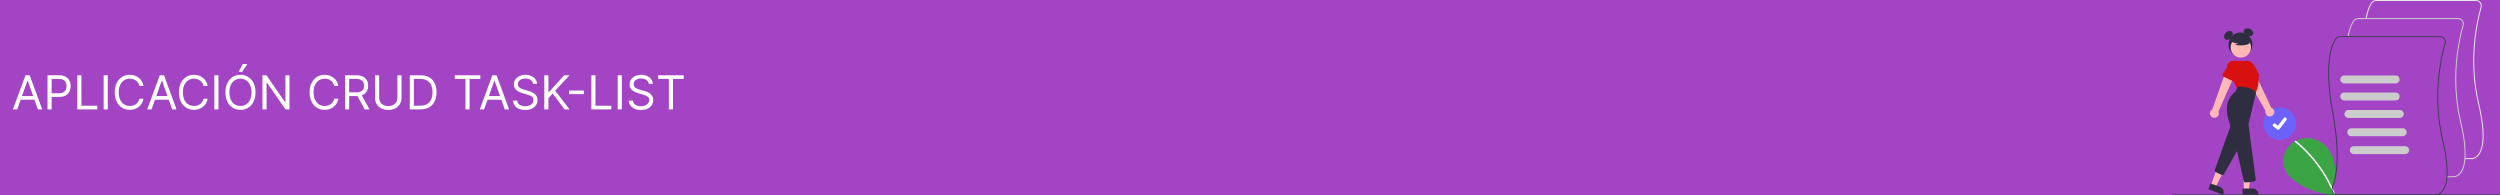 <svg width="1280" height="100" viewBox="0 0 1280 100" fill="none" xmlns="http://www.w3.org/2000/svg">
<rect x="-189" width="1469" height="100" fill="#A344C5"/>
<path d="M1204.62 99.488C1201.78 99.909 1198.9 100.049 1196.02 99.906C1189.1 99.554 1182.28 97.531 1176.46 93.726C1173.88 92.039 1171.42 89.966 1170.08 87.182C1168.27 83.401 1168.9 78.615 1171.49 75.321C1172.44 74.133 1173.6 73.138 1174.92 72.388C1175.11 72.277 1175.31 72.171 1175.51 72.068C1177.71 70.96 1180.17 70.507 1182.61 70.763C1186.77 71.219 1190.6 73.766 1192.81 77.326C1194.79 80.5 1195.47 84.245 1195.88 87.998C1195.95 88.705 1196.02 89.415 1196.08 90.12C1195.73 92.162 1195.18 94.165 1194.43 96.097C1194.39 96.191 1194.36 96.288 1194.33 96.387C1194.76 97.311 1195.16 98.244 1195.54 99.186C1195.9 99.382 1196.31 99.484 1196.72 99.484H1204.61L1204.62 99.488Z" fill="#3BA445"/>
<path d="M1195.38 99.669C1195.33 99.693 1195.27 99.706 1195.22 99.707C1195.16 99.708 1195.1 99.698 1195.05 99.677C1194.99 99.656 1194.95 99.624 1194.91 99.584C1194.86 99.544 1194.83 99.496 1194.81 99.444C1194.78 99.362 1194.74 99.282 1194.71 99.201C1194.4 98.455 1194.08 97.717 1193.75 96.985C1189.46 87.547 1183.06 79.23 1175.05 72.68C1175 72.647 1174.97 72.603 1174.94 72.552C1174.92 72.501 1174.91 72.444 1174.92 72.388C1174.93 72.324 1174.95 72.263 1174.99 72.21C1175.03 72.158 1175.08 72.114 1175.14 72.084C1175.2 72.053 1175.26 72.035 1175.32 72.033C1175.39 72.03 1175.45 72.042 1175.51 72.069C1175.54 72.083 1175.57 72.102 1175.6 72.124C1179.03 74.928 1182.17 78.063 1184.99 81.486C1187.81 84.905 1190.28 88.591 1192.39 92.49C1192.97 93.556 1193.51 94.636 1194.03 95.731C1194.13 95.948 1194.23 96.167 1194.33 96.387C1194.76 97.311 1195.16 98.244 1195.54 99.186C1195.55 99.201 1195.56 99.218 1195.56 99.233C1195.58 99.273 1195.59 99.317 1195.6 99.362C1195.6 99.406 1195.59 99.451 1195.57 99.492C1195.55 99.534 1195.53 99.571 1195.5 99.601C1195.46 99.632 1195.42 99.655 1195.38 99.669Z" fill="white"/>
<path d="M1167.25 71.574C1171.82 71.574 1175.52 67.855 1175.52 63.267C1175.52 58.678 1171.82 54.959 1167.25 54.959C1162.68 54.959 1158.98 58.678 1158.98 63.267C1158.98 67.855 1162.68 71.574 1167.25 71.574Z" fill="#6C63FF"/>
<path d="M1166.43 66.436C1166.25 66.436 1166.06 66.376 1165.92 66.263L1165.91 66.257L1163.96 64.762C1163.87 64.692 1163.8 64.606 1163.74 64.507C1163.68 64.409 1163.65 64.3 1163.63 64.187C1163.62 64.074 1163.62 63.959 1163.65 63.849C1163.68 63.739 1163.73 63.636 1163.8 63.545C1163.87 63.455 1163.96 63.379 1164.05 63.322C1164.15 63.265 1164.26 63.228 1164.37 63.213C1164.49 63.198 1164.6 63.206 1164.71 63.235C1164.82 63.264 1164.92 63.315 1165.01 63.385L1166.27 64.354L1169.25 60.457C1169.32 60.367 1169.4 60.291 1169.5 60.234C1169.6 60.177 1169.71 60.14 1169.82 60.125C1169.93 60.11 1170.05 60.117 1170.16 60.147C1170.27 60.176 1170.37 60.227 1170.46 60.297L1170.44 60.322L1170.46 60.297C1170.64 60.437 1170.76 60.644 1170.79 60.872C1170.82 61.1 1170.76 61.33 1170.62 61.513L1167.12 66.097C1167.04 66.203 1166.93 66.288 1166.81 66.347C1166.7 66.406 1166.56 66.436 1166.43 66.436Z" fill="white"/>
<path d="M1291.75 100H1112.25C1112.19 100 1112.12 99.973 1112.07 99.925C1112.03 99.878 1112 99.814 1112 99.746C1112 99.679 1112.03 99.615 1112.07 99.567C1112.12 99.52 1112.19 99.493 1112.25 99.493H1291.75C1291.81 99.493 1291.88 99.52 1291.93 99.567C1291.97 99.615 1292 99.679 1292 99.746C1292 99.814 1291.97 99.878 1291.93 99.925C1291.88 99.973 1291.81 100 1291.75 100Z" fill="#3F3D56"/>
<path d="M1147.11 28.959C1150.5 28.959 1153.25 26.199 1153.25 22.794C1153.25 19.389 1150.5 16.629 1147.11 16.629C1143.72 16.629 1140.97 19.389 1140.97 22.794C1140.97 26.199 1143.72 28.959 1147.11 28.959Z" fill="#2F2E41"/>
<path d="M1142.32 19.47C1143.31 18.474 1143.51 17.061 1142.77 16.314C1142.03 15.566 1140.62 15.768 1139.63 16.765C1138.63 17.761 1138.43 19.174 1139.18 19.921C1139.92 20.668 1141.33 20.466 1142.32 19.47Z" fill="#2F2E41"/>
<path d="M1153.51 17.512C1153.92 16.541 1153.21 15.304 1151.92 14.751C1150.63 14.197 1149.25 14.537 1148.84 15.508C1148.42 16.48 1149.13 17.716 1150.42 18.27C1151.71 18.823 1153.1 18.484 1153.51 17.512Z" fill="#2F2E41"/>
<path d="M1164.2 58.386C1164.36 58.09 1164.45 57.763 1164.46 57.429C1164.48 57.095 1164.42 56.761 1164.29 56.452C1164.17 56.142 1163.98 55.864 1163.73 55.637C1163.49 55.411 1163.19 55.241 1162.88 55.139L1154.01 36.296L1149.95 39.153L1159.94 56.777C1159.81 57.324 1159.88 57.901 1160.14 58.4C1160.4 58.898 1160.84 59.283 1161.36 59.481C1161.89 59.679 1162.47 59.677 1162.99 59.475C1163.51 59.274 1163.95 58.886 1164.2 58.386Z" fill="#FFB8B8"/>
<path d="M1156.04 39.44L1151.33 41.555C1151.2 41.615 1151.05 41.646 1150.91 41.644C1150.76 41.643 1150.61 41.61 1150.48 41.547C1150.35 41.485 1150.23 41.394 1150.14 41.282C1150.04 41.169 1149.97 41.038 1149.93 40.895L1148.54 35.921C1148.24 35.23 1148.22 34.448 1148.49 33.744C1148.76 33.041 1149.3 32.474 1149.99 32.168C1150.67 31.862 1151.45 31.842 1152.16 32.112C1152.86 32.382 1153.42 32.921 1153.73 33.61L1156.49 37.951C1156.57 38.076 1156.62 38.216 1156.64 38.362C1156.66 38.508 1156.65 38.657 1156.6 38.798C1156.56 38.939 1156.49 39.069 1156.39 39.18C1156.3 39.291 1156.18 39.379 1156.04 39.44Z" fill="#D81010"/>
<path d="M1134.29 60.254C1134.61 60.178 1134.92 60.032 1135.18 59.825C1135.44 59.619 1135.65 59.357 1135.81 59.059C1135.96 58.761 1136.04 58.432 1136.05 58.098C1136.06 57.764 1136 57.431 1135.87 57.124L1144.27 38.064L1139.46 36.849L1132.72 55.966C1132.22 56.221 1131.83 56.652 1131.62 57.176C1131.42 57.701 1131.41 58.282 1131.61 58.811C1131.8 59.34 1132.18 59.778 1132.67 60.044C1133.17 60.31 1133.74 60.385 1134.29 60.254Z" fill="#FFB8B8"/>
<path d="M1132 94.8L1134.44 95.694L1139.04 86.654L1135.43 85.335L1132 94.8Z" fill="#FFB8B8"/>
<path d="M1138.33 99.696L1130.65 96.888L1131.73 93.908L1136.44 95.631C1137.23 95.918 1137.87 96.508 1138.22 97.271C1138.58 98.033 1138.61 98.905 1138.33 99.696Z" fill="#2F2E41"/>
<path d="M1137.78 89.598C1137.63 89.598 1137.48 89.565 1137.34 89.5L1134.54 88.164C1134.31 88.056 1134.12 87.865 1134.03 87.629C1133.93 87.392 1133.93 87.128 1134.01 86.888L1141.94 64.848C1142 64.665 1142.12 64.505 1142.27 64.386C1142.42 64.267 1142.61 64.194 1142.8 64.175C1142.99 64.156 1143.19 64.193 1143.36 64.28C1143.53 64.367 1143.67 64.502 1143.77 64.669L1147.97 71.685C1148.06 71.841 1148.11 72.019 1148.11 72.202C1148.11 72.384 1148.07 72.564 1147.98 72.722L1138.67 89.082C1138.58 89.239 1138.45 89.37 1138.29 89.46C1138.14 89.551 1137.96 89.598 1137.78 89.598Z" fill="#2F2E41"/>
<path d="M1147.31 29.498C1150.18 29.498 1152.52 27.155 1152.52 24.266C1152.52 21.376 1150.18 19.034 1147.31 19.034C1144.43 19.034 1142.1 21.376 1142.1 24.266C1142.1 27.155 1144.43 29.498 1147.31 29.498Z" fill="#FFB8B8"/>
<path d="M1154.68 48.053L1145.45 45.506L1140.55 35.652C1140.31 35.178 1140.2 34.652 1140.22 34.124C1140.25 33.595 1140.4 33.081 1140.68 32.631C1140.96 32.181 1141.35 31.809 1141.81 31.551C1142.27 31.294 1142.78 31.158 1143.31 31.158H1150.65C1151.41 31.158 1152.15 31.44 1152.71 31.951C1154.68 33.722 1158.82 38.828 1154.72 47.964L1154.68 48.053Z" fill="#D81010"/>
<path d="M1143.13 41.473L1138.46 39.276C1138.32 39.214 1138.21 39.123 1138.11 39.011C1138.02 38.898 1137.95 38.766 1137.91 38.624C1137.87 38.483 1137.86 38.334 1137.88 38.188C1137.9 38.042 1137.96 37.903 1138.04 37.78L1140.88 33.472C1141.2 32.791 1141.78 32.266 1142.49 32.012C1143.19 31.758 1143.97 31.796 1144.65 32.118C1145.33 32.44 1145.85 33.019 1146.11 33.729C1146.36 34.438 1146.33 35.221 1146.01 35.904L1144.54 40.838C1144.5 40.979 1144.43 41.11 1144.33 41.221C1144.23 41.331 1144.11 41.42 1143.98 41.48C1143.85 41.54 1143.7 41.571 1143.55 41.57C1143.41 41.569 1143.26 41.535 1143.13 41.473Z" fill="#D81010"/>
<path d="M1148.78 97.27H1151.38L1152.62 87.197L1148.78 87.197L1148.78 97.27Z" fill="#FFB8B8"/>
<path d="M1156.4 99.695L1148.23 99.696L1148.23 96.524L1153.24 96.524C1154.08 96.524 1154.88 96.858 1155.47 97.453C1156.07 98.048 1156.4 98.854 1156.4 99.695Z" fill="#2F2E41"/>
<path d="M1149.77 93.432C1149.53 93.432 1149.3 93.352 1149.12 93.204C1148.94 93.056 1148.82 92.849 1148.77 92.619C1148.02 89.082 1144.14 70.966 1141.11 61.634C1138.03 52.14 1143.28 47.815 1144.36 47.045C1144.48 46.963 1144.57 46.852 1144.63 46.722L1145.41 44.983C1145.5 44.803 1145.63 44.651 1145.79 44.544C1145.96 44.438 1146.15 44.381 1146.35 44.381H1146.35C1152.25 44.416 1154.24 46.285 1154.82 47.087C1154.9 47.206 1154.96 47.343 1154.99 47.487C1155.02 47.632 1155.01 47.78 1154.98 47.923L1151.24 63.398C1151.22 63.494 1151.22 63.593 1151.23 63.691L1154.94 91.788C1154.96 91.923 1154.95 92.061 1154.92 92.192C1154.88 92.323 1154.82 92.447 1154.74 92.554C1154.65 92.661 1154.55 92.751 1154.43 92.818C1154.31 92.885 1154.18 92.927 1154.05 92.943L1149.88 93.425C1149.85 93.43 1149.81 93.432 1149.77 93.432Z" fill="#2F2E41"/>
<path d="M1141.83 20.975C1143.02 21.799 1144.44 22.237 1145.88 22.232C1145.37 22.591 1144.78 22.833 1144.16 22.943C1146.08 23.357 1148.07 23.368 1150 22.976C1150.42 22.907 1150.84 22.764 1151.22 22.554C1151.41 22.448 1151.57 22.303 1151.7 22.128C1151.83 21.954 1151.92 21.754 1151.97 21.541C1152.1 20.807 1151.53 20.139 1150.94 19.689C1150.03 19.011 1148.99 18.544 1147.88 18.322C1146.77 18.099 1145.62 18.127 1144.53 18.403C1143.81 18.589 1143.09 18.903 1142.63 19.48C1142.16 20.058 1142.03 20.949 1142.47 21.543L1141.83 20.975Z" fill="#2F2E41"/>
<path d="M1265.53 81.488C1265.5 81.488 1265.48 81.487 1265.47 81.487L1262.05 81.487V80.98H1265.49C1265.57 80.983 1267.19 81.029 1268.68 79.207C1270.91 76.491 1272.74 69.768 1268.81 53.163C1263.51 30.834 1267.93 11.108 1270.07 3.663C1270.18 3.295 1270.2 2.907 1270.13 2.53C1270.06 2.153 1269.9 1.797 1269.67 1.491C1269.44 1.185 1269.14 0.937 1268.8 0.766C1268.46 0.595 1268.08 0.506 1267.7 0.507H1216.58C1216.19 0.507 1215.81 0.6 1215.46 0.777C1215.12 0.954 1214.82 1.211 1214.59 1.526C1213.68 2.781 1212.43 5.191 1211.65 9.549L1211.16 9.46C1211.95 5.007 1213.24 2.526 1214.18 1.228C1214.46 0.848 1214.82 0.539 1215.23 0.326C1215.65 0.112 1216.11 0.001 1216.58 1.37964e-06H1267.7C1268.16 -0 1268.62 0.107 1269.03 0.312C1269.44 0.518 1269.8 0.818 1270.08 1.187C1270.35 1.556 1270.54 1.984 1270.62 2.438C1270.71 2.892 1270.68 3.36 1270.56 3.804C1268.42 11.21 1264.03 30.834 1269.3 53.045C1273.29 69.884 1271.37 76.753 1269.06 79.55C1267.53 81.395 1265.85 81.488 1265.53 81.488Z" fill="#E6E6E6"/>
<path d="M1256.32 90.739C1256.29 90.739 1256.27 90.739 1256.26 90.738L1252.84 90.739V90.232H1256.28C1256.36 90.234 1257.98 90.281 1259.47 88.458C1261.7 85.743 1263.53 79.019 1259.59 62.414C1254.3 40.085 1258.72 20.359 1260.86 12.914C1260.97 12.546 1260.98 12.158 1260.92 11.781C1260.85 11.404 1260.69 11.049 1260.46 10.742C1260.23 10.436 1259.93 10.188 1259.59 10.017C1259.25 9.846 1258.87 9.758 1258.49 9.758H1207.37C1206.98 9.759 1206.6 9.851 1206.25 10.028C1205.91 10.205 1205.61 10.462 1205.38 10.777C1204.47 12.032 1203.22 14.442 1202.44 18.801L1201.95 18.711C1202.74 14.258 1204.03 11.777 1204.97 10.479C1205.24 10.099 1205.61 9.79 1206.02 9.577C1206.44 9.363 1206.9 9.252 1207.37 9.251H1258.49C1258.95 9.251 1259.41 9.358 1259.82 9.564C1260.23 9.77 1260.59 10.069 1260.86 10.438C1261.14 10.807 1261.33 11.235 1261.41 11.69C1261.49 12.144 1261.47 12.611 1261.34 13.055C1259.21 20.461 1254.82 40.085 1260.09 62.297C1264.08 79.136 1262.16 86.004 1259.85 88.801C1258.32 90.646 1256.64 90.739 1256.32 90.739Z" fill="#CCCCCC"/>
<path d="M1250.87 71.549C1245.61 49.337 1250 29.712 1252.13 22.307C1252.26 21.863 1252.28 21.396 1252.2 20.942C1252.12 20.488 1251.93 20.059 1251.65 19.691C1251.38 19.322 1251.02 19.022 1250.61 18.816C1250.19 18.61 1249.74 18.503 1249.28 18.503H1198.16C1197.69 18.503 1197.23 18.615 1196.81 18.828C1196.39 19.041 1196.03 19.35 1195.76 19.73C1193.69 22.58 1189.41 32.032 1194.19 58.184C1196.75 72.175 1196.71 81.714 1195.88 87.998C1195.41 91.536 1194.69 94.041 1194.03 95.731L1193.96 95.909C1193.82 96.251 1193.75 96.616 1193.75 96.985C1193.74 97.402 1193.83 97.814 1193.99 98.196C1194.16 98.578 1194.4 98.921 1194.71 99.201C1194.91 99.389 1195.14 99.547 1195.38 99.669C1195.59 99.774 1195.8 99.853 1196.02 99.906C1196.25 99.961 1196.48 99.989 1196.72 99.989H1247.05C1247.06 99.989 1247.08 99.991 1247.11 99.991C1247.43 99.991 1249.11 99.897 1250.63 98.052C1252.95 95.255 1254.87 88.388 1250.87 71.549ZM1250.26 97.71C1248.77 99.533 1247.14 99.486 1247.07 99.484H1196.72C1196.31 99.484 1195.92 99.385 1195.56 99.195C1195.21 99.005 1194.9 98.731 1194.68 98.395C1194.48 98.106 1194.34 97.776 1194.28 97.429C1194.22 97.082 1194.24 96.726 1194.33 96.387C1194.36 96.288 1194.39 96.191 1194.43 96.097C1195.18 94.165 1195.73 92.162 1196.08 90.12C1197.28 83.569 1197.5 73.462 1194.69 58.092C1189.94 32.134 1194.14 22.825 1196.16 20.028C1196.39 19.713 1196.69 19.457 1197.04 19.28C1197.39 19.103 1197.77 19.011 1198.16 19.01H1249.28C1249.66 19.009 1250.04 19.098 1250.38 19.269C1250.72 19.44 1251.02 19.688 1251.25 19.994C1251.48 20.3 1251.63 20.655 1251.7 21.032C1251.77 21.409 1251.75 21.796 1251.65 22.165C1249.5 29.61 1245.09 49.337 1250.38 71.666C1254.32 88.271 1252.49 94.993 1250.26 97.71Z" fill="#3F3D56"/>
<path d="M1226.59 42.689H1200.25C1199.71 42.689 1199.2 42.475 1198.82 42.095C1198.44 41.715 1198.23 41.199 1198.23 40.661C1198.23 40.123 1198.44 39.608 1198.82 39.227C1199.2 38.847 1199.71 38.634 1200.25 38.634H1226.59C1227.12 38.634 1227.64 38.847 1228.01 39.227C1228.39 39.608 1228.61 40.123 1228.61 40.661C1228.61 41.199 1228.39 41.715 1228.01 42.095C1227.64 42.475 1227.12 42.689 1226.59 42.689Z" fill="#CCCCCC"/>
<path d="M1226.59 51.423H1200.25C1199.71 51.423 1199.2 51.209 1198.82 50.829C1198.44 50.449 1198.23 49.933 1198.23 49.395C1198.23 48.857 1198.44 48.342 1198.82 47.961C1199.2 47.581 1199.71 47.367 1200.25 47.367H1226.59C1227.12 47.367 1227.64 47.581 1228.01 47.961C1228.39 48.342 1228.61 48.857 1228.61 49.395C1228.61 49.933 1228.39 50.449 1228.01 50.829C1227.64 51.209 1227.12 51.423 1226.59 51.423Z" fill="#CCCCCC"/>
<path d="M1228.71 60.37H1202.37C1201.83 60.37 1201.32 60.156 1200.94 59.776C1200.56 59.395 1200.35 58.88 1200.35 58.342C1200.35 57.804 1200.56 57.288 1200.94 56.908C1201.32 56.528 1201.83 56.314 1202.37 56.314H1228.71C1229.24 56.314 1229.76 56.528 1230.14 56.908C1230.51 57.288 1230.73 57.804 1230.73 58.342C1230.73 58.88 1230.51 59.395 1230.14 59.776C1229.76 60.156 1229.24 60.37 1228.71 60.37Z" fill="#CCCCCC"/>
<path d="M1230.19 69.742H1203.85C1203.32 69.742 1202.8 69.529 1202.43 69.148C1202.05 68.768 1201.83 68.252 1201.83 67.715C1201.83 67.177 1202.05 66.661 1202.43 66.281C1202.8 65.901 1203.32 65.687 1203.85 65.687H1230.19C1230.73 65.687 1231.24 65.901 1231.62 66.281C1232 66.661 1232.21 67.177 1232.21 67.715C1232.21 68.252 1232 68.768 1231.62 69.148C1231.24 69.529 1230.73 69.742 1230.19 69.742Z" fill="#CCCCCC"/>
<path d="M1231.47 78.902H1205.13C1204.59 78.902 1204.08 78.689 1203.7 78.308C1203.32 77.928 1203.11 77.412 1203.11 76.874C1203.11 76.337 1203.32 75.821 1203.7 75.441C1204.08 75.06 1204.59 74.847 1205.13 74.847H1231.47C1232 74.847 1232.51 75.06 1232.89 75.441C1233.27 75.821 1233.48 76.337 1233.48 76.874C1233.48 77.412 1233.27 77.928 1232.89 78.308C1232.51 78.689 1232 78.902 1231.47 78.902Z" fill="#CCCCCC"/>
<path d="M8.83 56H6.614L13.023 38.545H15.204L21.614 56H19.398L14.182 41.307H14.046L8.83 56ZM9.648 49.182H18.579V51.057H9.648V49.182ZM24.332 56V38.545H30.23C31.599 38.545 32.719 38.793 33.588 39.287C34.463 39.776 35.111 40.438 35.531 41.273C35.952 42.108 36.162 43.04 36.162 44.068C36.162 45.097 35.952 46.031 35.531 46.872C35.117 47.713 34.474 48.383 33.605 48.883C32.736 49.378 31.622 49.625 30.264 49.625H26.037V47.75H30.196C31.134 47.75 31.886 47.588 32.455 47.264C33.023 46.94 33.435 46.503 33.69 45.952C33.952 45.395 34.082 44.767 34.082 44.068C34.082 43.369 33.952 42.744 33.69 42.193C33.435 41.642 33.02 41.21 32.446 40.898C31.872 40.58 31.111 40.42 30.162 40.42H26.446V56H24.332ZM39.567 56V38.545H41.68V54.125H49.794V56H39.567ZM55.18 38.545V56H53.067V38.545H55.18ZM73.464 44H71.35C71.225 43.392 71.006 42.858 70.694 42.398C70.387 41.938 70.012 41.551 69.569 41.239C69.131 40.92 68.646 40.682 68.112 40.523C67.577 40.364 67.021 40.284 66.441 40.284C65.384 40.284 64.427 40.551 63.569 41.085C62.717 41.619 62.038 42.406 61.532 43.446C61.032 44.486 60.782 45.761 60.782 47.273C60.782 48.784 61.032 50.06 61.532 51.099C62.038 52.139 62.717 52.926 63.569 53.46C64.427 53.994 65.384 54.261 66.441 54.261C67.021 54.261 67.577 54.182 68.112 54.023C68.646 53.864 69.131 53.628 69.569 53.315C70.012 52.997 70.387 52.608 70.694 52.148C71.006 51.682 71.225 51.148 71.35 50.545H73.464C73.305 51.438 73.015 52.236 72.594 52.94C72.174 53.645 71.651 54.244 71.026 54.739C70.401 55.227 69.7 55.599 68.921 55.855C68.148 56.111 67.322 56.239 66.441 56.239C64.952 56.239 63.629 55.875 62.469 55.148C61.31 54.42 60.398 53.386 59.734 52.045C59.069 50.705 58.736 49.114 58.736 47.273C58.736 45.432 59.069 43.841 59.734 42.5C60.398 41.159 61.31 40.125 62.469 39.398C63.629 38.67 64.952 38.307 66.441 38.307C67.322 38.307 68.148 38.435 68.921 38.69C69.7 38.946 70.401 39.321 71.026 39.815C71.651 40.304 72.174 40.901 72.594 41.605C73.015 42.304 73.305 43.102 73.464 44ZM77.595 56H75.379L81.788 38.545H83.97L90.379 56H88.163L82.947 41.307H82.811L77.595 56ZM78.413 49.182H87.345V51.057H78.413V49.182ZM106.323 44H104.21C104.085 43.392 103.866 42.858 103.553 42.398C103.246 41.938 102.871 41.551 102.428 41.239C101.991 40.92 101.505 40.682 100.971 40.523C100.437 40.364 99.88 40.284 99.3 40.284C98.244 40.284 97.286 40.551 96.428 41.085C95.576 41.619 94.897 42.406 94.391 43.446C93.891 44.486 93.641 45.761 93.641 47.273C93.641 48.784 93.891 50.06 94.391 51.099C94.897 52.139 95.576 52.926 96.428 53.46C97.286 53.994 98.244 54.261 99.3 54.261C99.88 54.261 100.437 54.182 100.971 54.023C101.505 53.864 101.991 53.628 102.428 53.315C102.871 52.997 103.246 52.608 103.553 52.148C103.866 51.682 104.085 51.148 104.21 50.545H106.323C106.164 51.438 105.874 52.236 105.454 52.94C105.033 53.645 104.511 54.244 103.886 54.739C103.261 55.227 102.559 55.599 101.781 55.855C101.008 56.111 100.181 56.239 99.3 56.239C97.812 56.239 96.488 55.875 95.329 55.148C94.17 54.42 93.258 53.386 92.593 52.045C91.928 50.705 91.596 49.114 91.596 47.273C91.596 45.432 91.928 43.841 92.593 42.5C93.258 41.159 94.17 40.125 95.329 39.398C96.488 38.67 97.812 38.307 99.3 38.307C100.181 38.307 101.008 38.435 101.781 38.69C102.559 38.946 103.261 39.321 103.886 39.815C104.511 40.304 105.033 40.901 105.454 41.605C105.874 42.304 106.164 43.102 106.323 44ZM111.852 38.545V56H109.739V38.545H111.852ZM130.817 47.273C130.817 49.114 130.485 50.705 129.82 52.045C129.156 53.386 128.244 54.42 127.085 55.148C125.925 55.875 124.602 56.239 123.113 56.239C121.624 56.239 120.3 55.875 119.141 55.148C117.982 54.42 117.07 53.386 116.406 52.045C115.741 50.705 115.408 49.114 115.408 47.273C115.408 45.432 115.741 43.841 116.406 42.5C117.07 41.159 117.982 40.125 119.141 39.398C120.3 38.67 121.624 38.307 123.113 38.307C124.602 38.307 125.925 38.67 127.085 39.398C128.244 40.125 129.156 41.159 129.82 42.5C130.485 43.841 130.817 45.432 130.817 47.273ZM128.772 47.273C128.772 45.761 128.519 44.486 128.013 43.446C127.513 42.406 126.835 41.619 125.977 41.085C125.124 40.551 124.17 40.284 123.113 40.284C122.056 40.284 121.099 40.551 120.241 41.085C119.388 41.619 118.71 42.406 118.204 43.446C117.704 44.486 117.454 45.761 117.454 47.273C117.454 48.784 117.704 50.06 118.204 51.099C118.71 52.139 119.388 52.926 120.241 53.46C121.099 53.994 122.056 54.261 123.113 54.261C124.17 54.261 125.124 53.994 125.977 53.46C126.835 52.926 127.513 52.139 128.013 51.099C128.519 50.06 128.772 48.784 128.772 47.273ZM122.192 36.773L124.272 32.818H126.624L123.965 36.773H122.192ZM148.212 38.545V56H146.167L136.656 42.295H136.485V56H134.371V38.545H136.417L145.962 52.284H146.133V38.545H148.212ZM173.237 44H171.124C170.999 43.392 170.78 42.858 170.467 42.398C170.161 41.938 169.786 41.551 169.342 41.239C168.905 40.92 168.419 40.682 167.885 40.523C167.351 40.364 166.794 40.284 166.214 40.284C165.158 40.284 164.2 40.551 163.342 41.085C162.49 41.619 161.811 42.406 161.305 43.446C160.805 44.486 160.555 45.761 160.555 47.273C160.555 48.784 160.805 50.06 161.305 51.099C161.811 52.139 162.49 52.926 163.342 53.46C164.2 53.994 165.158 54.261 166.214 54.261C166.794 54.261 167.351 54.182 167.885 54.023C168.419 53.864 168.905 53.628 169.342 53.315C169.786 52.997 170.161 52.608 170.467 52.148C170.78 51.682 170.999 51.148 171.124 50.545H173.237C173.078 51.438 172.788 52.236 172.368 52.94C171.947 53.645 171.425 54.244 170.8 54.739C170.175 55.227 169.473 55.599 168.695 55.855C167.922 56.111 167.095 56.239 166.214 56.239C164.726 56.239 163.402 55.875 162.243 55.148C161.084 54.42 160.172 53.386 159.507 52.045C158.842 50.705 158.51 49.114 158.51 47.273C158.51 45.432 158.842 43.841 159.507 42.5C160.172 41.159 161.084 40.125 162.243 39.398C163.402 38.67 164.726 38.307 166.214 38.307C167.095 38.307 167.922 38.435 168.695 38.69C169.473 38.946 170.175 39.321 170.8 39.815C171.425 40.304 171.947 40.901 172.368 41.605C172.788 42.304 173.078 43.102 173.237 44ZM176.653 56V38.545H182.55C183.914 38.545 185.033 38.778 185.908 39.244C186.783 39.705 187.431 40.338 187.852 41.145C188.272 41.952 188.482 42.869 188.482 43.898C188.482 44.926 188.272 45.838 187.852 46.633C187.431 47.429 186.786 48.054 185.917 48.508C185.048 48.957 183.937 49.182 182.585 49.182H177.812V47.273H182.516C183.448 47.273 184.198 47.136 184.766 46.864C185.34 46.591 185.755 46.205 186.011 45.705C186.272 45.199 186.403 44.597 186.403 43.898C186.403 43.199 186.272 42.588 186.011 42.065C185.749 41.543 185.332 41.139 184.758 40.855C184.184 40.565 183.425 40.42 182.482 40.42H178.766V56H176.653ZM184.869 48.159L189.164 56H186.71L182.482 48.159H184.869ZM203.459 38.545H205.572V50.102C205.572 51.295 205.291 52.361 204.729 53.298C204.172 54.23 203.385 54.966 202.368 55.506C201.351 56.04 200.158 56.307 198.788 56.307C197.419 56.307 196.226 56.04 195.209 55.506C194.192 54.966 193.402 54.23 192.839 53.298C192.283 52.361 192.004 51.295 192.004 50.102V38.545H194.118V49.932C194.118 50.784 194.305 51.543 194.68 52.207C195.055 52.867 195.589 53.386 196.283 53.767C196.982 54.142 197.817 54.33 198.788 54.33C199.76 54.33 200.595 54.142 201.294 53.767C201.993 53.386 202.527 52.867 202.896 52.207C203.271 51.543 203.459 50.784 203.459 49.932V38.545ZM215.18 56H209.793V38.545H215.418C217.112 38.545 218.56 38.895 219.765 39.594C220.969 40.287 221.893 41.284 222.535 42.585C223.177 43.881 223.498 45.432 223.498 47.239C223.498 49.057 223.174 50.622 222.526 51.935C221.879 53.242 220.935 54.247 219.697 54.952C218.458 55.651 216.952 56 215.18 56ZM211.907 54.125H215.043C216.487 54.125 217.683 53.847 218.631 53.29C219.58 52.733 220.288 51.94 220.754 50.912C221.219 49.883 221.452 48.659 221.452 47.239C221.452 45.83 221.222 44.617 220.762 43.599C220.302 42.577 219.614 41.793 218.7 41.247C217.785 40.696 216.646 40.42 215.282 40.42H211.907V54.125ZM232.839 40.42V38.545H245.93V40.42H240.441V56H238.327V40.42H232.839ZM247.869 56H245.653L252.062 38.545H254.244L260.653 56H258.437L253.221 41.307H253.085L247.869 56ZM248.687 49.182H257.619V51.057H248.687V49.182ZM272.917 42.909C272.815 42.045 272.4 41.375 271.673 40.898C270.945 40.42 270.053 40.182 268.996 40.182C268.224 40.182 267.548 40.307 266.968 40.557C266.394 40.807 265.945 41.151 265.621 41.588C265.303 42.026 265.144 42.523 265.144 43.08C265.144 43.545 265.255 43.946 265.477 44.281C265.704 44.611 265.994 44.886 266.346 45.108C266.698 45.324 267.067 45.503 267.454 45.645C267.84 45.781 268.195 45.892 268.519 45.977L270.292 46.455C270.746 46.574 271.252 46.739 271.809 46.949C272.371 47.159 272.908 47.446 273.42 47.81C273.937 48.168 274.363 48.628 274.698 49.19C275.033 49.753 275.201 50.443 275.201 51.261C275.201 52.205 274.954 53.057 274.46 53.818C273.971 54.58 273.255 55.185 272.312 55.633C271.374 56.082 270.235 56.307 268.894 56.307C267.644 56.307 266.562 56.105 265.647 55.702C264.738 55.298 264.022 54.736 263.499 54.014C262.982 53.293 262.69 52.455 262.621 51.5H264.803C264.86 52.159 265.082 52.705 265.468 53.136C265.86 53.562 266.354 53.881 266.951 54.091C267.553 54.295 268.201 54.398 268.894 54.398C269.701 54.398 270.425 54.267 271.067 54.006C271.71 53.739 272.218 53.369 272.593 52.898C272.968 52.42 273.156 51.864 273.156 51.227C273.156 50.648 272.994 50.176 272.67 49.812C272.346 49.449 271.92 49.153 271.391 48.926C270.863 48.699 270.292 48.5 269.678 48.33L267.531 47.716C266.167 47.324 265.087 46.764 264.292 46.037C263.496 45.31 263.099 44.358 263.099 43.182C263.099 42.205 263.363 41.352 263.891 40.625C264.425 39.892 265.141 39.324 266.039 38.92C266.942 38.511 267.951 38.307 269.065 38.307C270.19 38.307 271.19 38.508 272.065 38.912C272.94 39.31 273.633 39.855 274.144 40.548C274.661 41.242 274.934 42.028 274.962 42.909H272.917ZM278.676 56V38.545H280.79V47.205H280.994L288.835 38.545H291.597L284.267 46.42L291.597 56H289.04L282.972 47.886L280.79 50.341V56H278.676ZM298.958 46.335V48.21H291.322V46.335H298.958ZM302.77 56V38.545H304.884V54.125H312.997V56H302.77ZM318.384 38.545V56H316.27V38.545H318.384ZM332.167 42.909C332.065 42.045 331.65 41.375 330.923 40.898C330.195 40.42 329.303 40.182 328.246 40.182C327.474 40.182 326.798 40.307 326.218 40.557C325.644 40.807 325.195 41.151 324.871 41.588C324.553 42.026 324.394 42.523 324.394 43.08C324.394 43.545 324.505 43.946 324.727 44.281C324.954 44.611 325.244 44.886 325.596 45.108C325.948 45.324 326.317 45.503 326.704 45.645C327.09 45.781 327.445 45.892 327.769 45.977L329.542 46.455C329.996 46.574 330.502 46.739 331.059 46.949C331.621 47.159 332.158 47.446 332.67 47.81C333.187 48.168 333.613 48.628 333.948 49.19C334.283 49.753 334.451 50.443 334.451 51.261C334.451 52.205 334.204 53.057 333.71 53.818C333.221 54.58 332.505 55.185 331.562 55.633C330.624 56.082 329.485 56.307 328.144 56.307C326.894 56.307 325.812 56.105 324.897 55.702C323.988 55.298 323.272 54.736 322.749 54.014C322.232 53.293 321.94 52.455 321.871 51.5H324.053C324.11 52.159 324.332 52.705 324.718 53.136C325.11 53.562 325.604 53.881 326.201 54.091C326.803 54.295 327.451 54.398 328.144 54.398C328.951 54.398 329.675 54.267 330.317 54.006C330.96 53.739 331.468 53.369 331.843 52.898C332.218 52.42 332.406 51.864 332.406 51.227C332.406 50.648 332.244 50.176 331.92 49.812C331.596 49.449 331.17 49.153 330.641 48.926C330.113 48.699 329.542 48.5 328.928 48.33L326.781 47.716C325.417 47.324 324.337 46.764 323.542 46.037C322.746 45.31 322.349 44.358 322.349 43.182C322.349 42.205 322.613 41.352 323.141 40.625C323.675 39.892 324.391 39.324 325.289 38.92C326.192 38.511 327.201 38.307 328.315 38.307C329.44 38.307 330.44 38.508 331.315 38.912C332.19 39.31 332.883 39.855 333.394 40.548C333.911 41.242 334.184 42.028 334.212 42.909H332.167ZM336.972 40.42V38.545H350.062V40.42H344.574V56H342.46V40.42H336.972Z" fill="white"/>
</svg>
